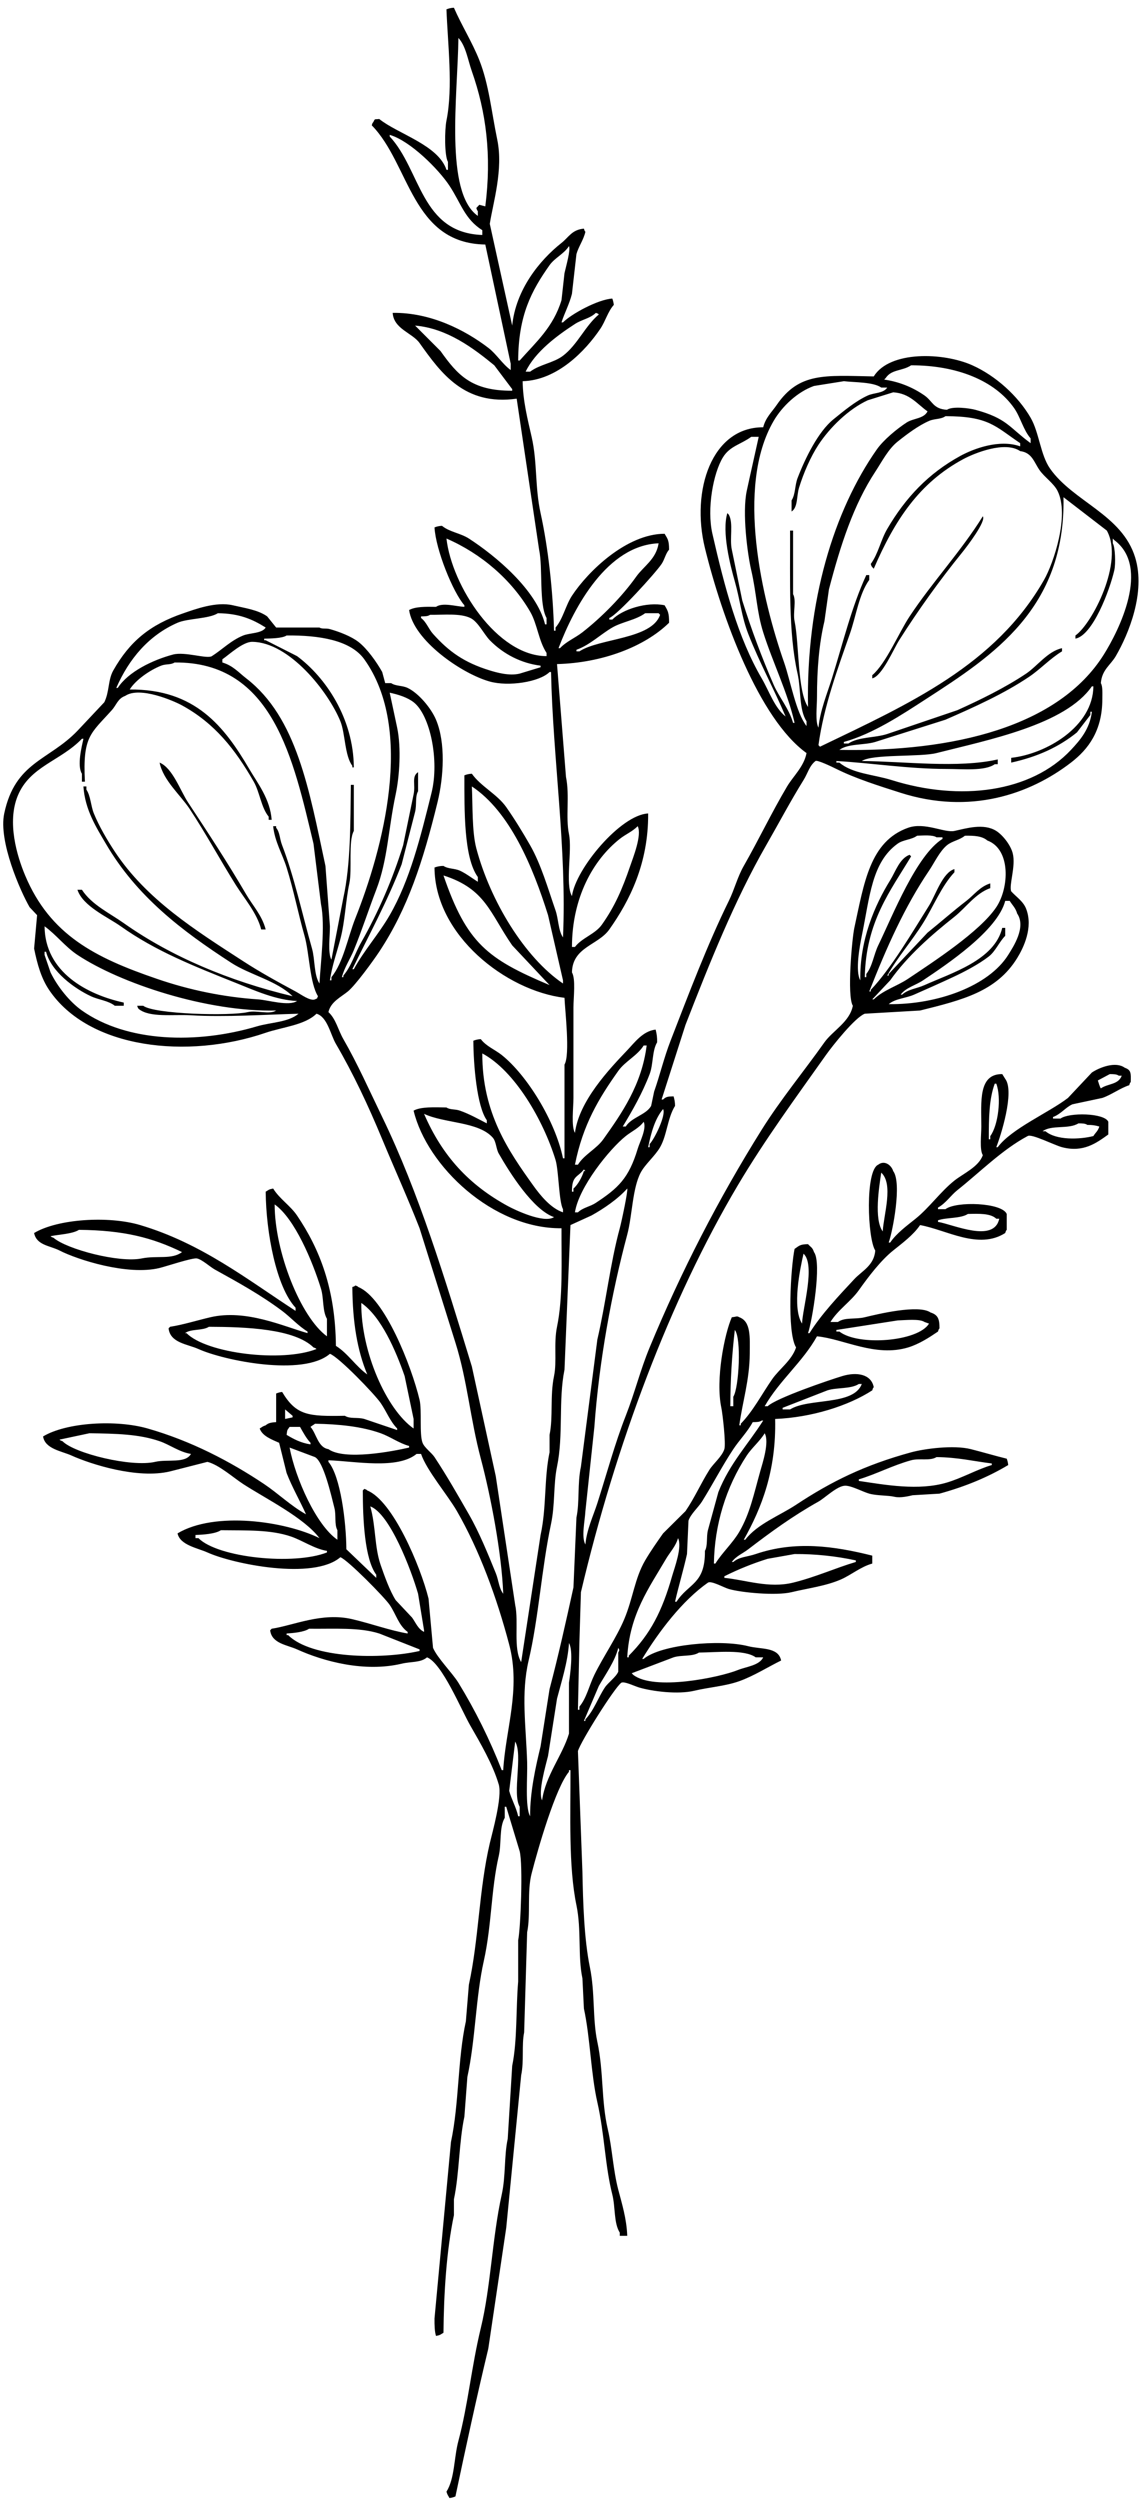 <svg width="137" height="299" viewBox="0 0 137 299" fill="none" xmlns="http://www.w3.org/2000/svg">
<path fill-rule="evenodd" clip-rule="evenodd" d="M62.536 45.589C62.558 47.921 63.149 50.212 63.609 52.242C64.314 55.351 63.987 58.197 64.681 61.364C65.611 65.607 66.167 70.768 66.29 75.429H66.469V75.049C67.363 74.028 67.675 72.405 68.435 71.248C70.361 68.319 74.979 63.846 79.519 63.835C79.884 64.451 80.053 64.602 80.055 65.736C79.633 66.218 79.532 66.892 79.161 67.447C78.446 68.513 73.899 73.533 72.904 73.909V74.099H73.262C74.47 72.868 77.385 71.944 79.519 72.388C79.901 73.033 80.064 73.279 80.055 74.479C77.119 77.355 72.04 79.282 66.648 79.421C67.005 83.919 67.363 88.417 67.72 92.915C68.186 95.2 67.655 97.681 68.078 99.757C68.484 101.752 67.595 105.757 68.435 107.17C68.871 103.896 74.278 97.434 77.552 97.287C77.594 103.266 75.345 107.708 72.904 111.161C71.564 113.057 68.497 113.246 68.435 116.293C68.901 117.103 68.614 119.296 68.614 120.474V131.308C68.614 132.483 68.326 134.683 68.793 135.489C69.276 131.68 72.896 127.865 75.05 125.606C75.919 124.694 76.93 123.296 78.446 123.135C78.582 123.628 78.643 124.142 78.625 124.656C78.013 125.685 78.178 127.283 77.731 128.457C76.867 130.728 75.681 132.801 74.513 134.729H74.871C75.554 133.621 77.31 133.338 77.91 132.258C78.029 131.688 78.148 131.118 78.267 130.548C78.954 128.595 79.444 126.504 80.234 124.466C82.432 118.795 84.632 112.979 87.205 107.74C87.89 106.346 88.226 104.9 88.993 103.559C90.768 100.453 92.337 97.156 94.177 94.055C94.9 92.838 96.204 91.673 96.501 90.064C90.801 85.963 86.382 73.86 84.345 65.546C82.653 58.638 85.169 51.076 91.317 51.101C91.61 49.941 92.356 49.271 92.926 48.44C95.619 44.514 98.682 44.906 104.545 45.019C106.461 41.921 112.895 42.14 116.343 43.689C119.13 44.94 121.796 47.338 123.315 49.961C124.34 51.73 124.488 54.401 125.639 56.043C128.425 60.014 134.255 61.532 135.828 66.686C137.099 70.849 135.039 75.833 133.504 78.47C132.881 79.542 131.846 80.086 131.717 81.701C131.954 82.098 131.896 82.925 131.896 83.602C131.893 87.396 130.22 89.606 128.142 91.204C123.175 95.025 116.034 97.452 107.763 94.816C105.127 93.976 102.402 93.119 100.076 91.965C99.535 91.696 97.752 90.843 97.573 91.014C96.829 91.608 96.666 92.456 96.143 93.295C94.583 95.804 93.21 98.413 91.674 101.088C87.918 107.628 84.917 115.127 82.021 122.565L79.161 131.498H79.34C79.683 131.161 79.9 131.137 80.591 131.118C80.71 131.485 80.77 131.87 80.77 132.258C79.861 133.712 79.812 135.755 78.982 137.2C78.374 138.257 77.189 139.231 76.658 140.241C75.661 142.136 75.656 145.379 75.05 147.653C73.188 154.633 71.692 162.692 71.117 170.651C70.759 174.009 70.402 177.367 70.044 180.724C69.978 181.941 69.537 183.826 70.044 184.716C70.196 182.927 70.998 181.266 71.474 179.774C72.647 176.095 73.567 172.647 74.871 169.321C75.971 166.512 76.599 163.882 77.731 161.148C81.487 152.074 85.973 143.362 91.138 135.109C93.421 131.465 96.177 128.142 98.646 124.656C99.622 123.278 101.678 122.218 102.042 120.284C101.318 119.094 101.956 112.188 102.221 110.971C103.396 105.583 104.077 100.622 108.657 98.997C110.651 98.29 113.001 99.634 114.198 99.377C115.601 99.076 117.694 98.421 119.204 99.377C119.969 99.862 120.912 101.042 121.17 102.038C121.572 103.588 120.7 105.834 120.991 106.6C121.585 107.262 122.427 107.781 122.779 108.69C123.651 110.943 122.443 113.388 121.706 114.582C119.236 118.585 115.166 119.592 110.087 120.854L103.473 121.235C102.306 121.675 99.606 125.074 98.825 126.176C95.232 131.249 91.51 136.311 88.278 141.761C80.171 155.432 73.662 172.801 69.508 190.418C69.448 192.381 69.389 194.345 69.329 196.31C69.27 199.033 69.21 201.758 69.15 204.482H69.329V204.102C70.183 203.091 70.5 201.561 71.117 200.301C72.186 198.117 73.764 195.861 74.692 193.649C75.743 191.142 75.94 188.77 77.195 186.616C77.81 185.562 78.615 184.41 79.34 183.385C80.234 182.498 81.127 181.611 82.021 180.724C83.112 179.134 83.85 177.421 84.881 175.783C85.355 175.031 86.389 174.199 86.669 173.312C86.874 172.664 86.453 169.036 86.311 168.37C85.589 164.989 86.692 159.491 87.563 157.537C88.135 157.488 88.133 157.348 88.457 157.537C89.86 158.05 89.722 159.907 89.708 161.908C89.685 165.054 88.839 167.657 88.457 170.461H88.635V170.271C90.106 168.767 91.165 166.709 92.389 164.949C93.247 163.715 94.735 162.705 95.25 161.148C94.127 159.313 94.626 151.508 95.071 149.364C95.623 148.994 95.684 148.815 96.68 148.794C97.019 149.18 97.193 149.149 97.395 149.744C98.36 151.034 97.162 158.066 96.68 159.437H96.858C98.278 157.16 100.416 154.912 102.221 152.975C103.133 151.997 104.599 151.34 104.724 149.554C103.796 148.116 103.505 139.969 105.081 139.291C105.842 138.707 106.661 139.363 106.869 140.051C107.94 141.478 106.802 147.328 106.333 148.604H106.512C107.261 147.497 108.519 146.581 109.55 145.753C111.186 144.439 112.544 142.506 114.198 141.191C115.255 140.351 117.115 139.548 117.595 138.15C117.19 137.516 117.416 135.712 117.416 134.729C117.416 131.785 117.027 128.426 119.919 128.457L120.276 129.027C121.436 130.555 119.717 135.929 119.204 137.2H119.382C121.017 134.977 125.484 133.076 127.784 131.308L130.644 128.267C131.553 127.665 133.485 126.897 134.577 127.697C135.334 127.964 135.329 128.327 135.292 129.407C135.149 129.601 135.229 129.459 135.113 129.787C134.055 130.122 132.997 130.926 131.896 131.308L128.32 132.068C127.518 132.412 126.93 133.253 125.996 133.589V133.779H126.89C127.892 133.027 132.146 133.093 132.611 134.159V135.679C131.198 136.688 129.639 137.872 127.069 137.2C126.166 136.964 123.401 135.55 122.958 135.869C119.926 137.479 117.239 140.202 114.556 142.332C113.742 142.978 113.196 143.881 112.232 144.422V144.612H113.126C114.418 143.633 119.883 143.821 120.455 145.183V147.083C120.312 147.277 120.391 147.135 120.276 147.463C117.078 149.504 113.254 147.086 110.087 146.513C109.309 147.682 107.951 148.684 106.869 149.554C105.367 150.76 103.902 152.697 102.758 154.306C101.781 155.68 100.283 156.62 99.361 158.107H100.255C101.083 157.511 102.313 157.818 103.473 157.537C105.046 157.155 109.924 155.982 111.338 156.966C112.174 157.236 112.422 157.668 112.411 158.867C112.268 159.061 112.347 158.919 112.232 159.247C111.207 159.945 109.962 160.754 108.657 161.148C104.721 162.336 100.943 160.125 97.752 159.817C96.062 162.871 93.24 165.118 91.496 168.18H91.853C92.852 167.213 99.147 165.065 100.791 164.569C102.492 164.056 104.235 164.322 104.545 165.899C104.402 166.094 104.482 165.952 104.366 166.28C101.499 168.14 97.085 169.528 92.747 169.701C92.888 175.884 91.127 180.356 88.993 184.146H89.172C90.602 182.262 93.27 181.272 95.25 179.964C99.454 177.186 103.443 175.216 109.014 173.692C110.58 173.264 114.093 172.787 116.165 173.312C117.564 173.666 119.103 174.123 120.455 174.452C120.549 174.695 120.609 174.951 120.634 175.213C118.2 176.666 115.519 177.78 112.411 178.634C111.338 178.697 110.265 178.76 109.193 178.824C108.777 178.923 107.741 179.174 107.048 179.014C106.202 178.818 104.962 178.896 104.009 178.634C103.249 178.425 101.928 177.694 101.149 177.683C100.193 177.671 98.713 179.145 97.931 179.584C94.849 181.31 92.211 183.235 89.529 185.286C88.84 185.812 88.072 186.099 87.563 186.806H87.742C88.481 186.174 89.374 186.213 90.423 185.856C95.162 184.241 99.802 184.904 104.366 186.046V186.997C102.992 187.373 101.859 188.352 100.612 188.897C98.817 189.682 96.702 189.939 94.713 190.418C92.852 190.866 88.658 190.465 87.205 190.038C86.566 189.849 85.11 189.015 84.703 189.277C81.625 191.44 78.857 195.099 76.837 198.4H77.016C79.035 196.675 86.166 196.015 89.529 196.88C91.061 197.273 93.126 196.944 93.462 198.59C91.855 199.379 90.184 200.444 88.457 201.061C86.776 201.662 84.87 201.778 83.094 202.202C81.117 202.673 78.074 202.285 76.48 201.821C75.921 201.658 74.671 201.035 74.335 201.251C73.499 201.875 69.479 208.272 69.15 209.424C69.329 214.238 69.508 219.053 69.687 223.869C69.758 227.486 69.887 231.901 70.581 235.273C71.21 238.335 70.884 241.44 71.474 244.206C72.246 247.817 71.919 251.187 72.726 254.659C73.258 256.949 73.351 259.483 73.977 261.882C74.418 263.567 74.975 265.348 75.05 267.393H74.156V267.013C73.425 265.854 73.645 263.967 73.262 262.452C72.387 258.995 72.332 255.207 71.474 251.428C70.69 247.977 70.632 243.77 69.865 240.214C69.806 239.011 69.746 237.807 69.687 236.603C69.122 233.914 69.586 230.829 68.972 227.86C68.008 223.204 68.277 217.009 68.257 211.705H68.078V211.895C66.475 213.788 64.369 221.1 63.609 224.059C63.041 226.267 63.511 228.947 63.073 231.091C62.953 235.083 62.834 239.074 62.715 243.065C62.398 244.595 62.719 246.456 62.358 248.197C61.762 254.279 61.166 260.361 60.57 266.443C59.855 271.257 59.14 276.072 58.425 280.888C57.011 286.77 55.705 292.835 54.492 298.564C54.264 298.664 54.023 298.728 53.777 298.754C53.605 298.417 53.552 298.435 53.419 297.994C54.422 296.405 54.304 293.945 54.85 291.912C55.996 287.635 56.411 283.039 57.531 278.417C58.733 273.453 58.884 267.652 60.034 262.452C60.527 260.219 60.306 257.848 60.749 255.8C60.927 252.886 61.106 249.972 61.285 247.057C61.908 244.054 61.723 240.161 62 236.983V232.042C62.294 230.609 62.591 223.01 62.179 221.398C61.642 219.625 61.106 217.851 60.57 216.076H60.391V217.407C59.709 218.583 60.023 220.467 59.676 221.968C58.754 225.96 58.834 230.285 57.889 234.512C56.913 238.872 56.889 243.974 55.922 248.387C55.803 249.97 55.684 251.554 55.565 253.139C54.913 256.183 54.967 259.935 54.313 263.022V264.923C53.419 269.167 53.101 274.297 53.062 278.987C52.688 279.2 52.734 279.259 52.168 279.367C52.003 278.86 51.98 278.05 51.989 277.277C52.645 270.244 53.3 263.212 53.956 256.18C54.942 251.58 54.747 246.27 55.743 241.735L56.101 237.363C57.297 231.876 57.302 226.017 58.603 220.448C58.902 219.172 60.115 214.911 59.676 213.415C58.971 211.013 57.454 208.426 56.28 206.383C55.177 204.467 52.901 198.923 51.096 198.21C50.327 198.866 49.223 198.695 48.057 198.971C43.62 200.02 38.728 198.704 35.543 197.26C34.364 196.726 32.508 196.564 32.326 194.979C32.385 194.916 32.445 194.852 32.504 194.789C35.135 194.392 38.516 192.795 42.157 193.649C44.429 194.181 46.696 195.012 48.772 195.359V195.169C47.688 194.373 47.4 193.075 46.627 191.938C46.004 191.022 41.629 186.58 40.727 186.236C37.497 189.013 27.871 187.048 24.818 185.666C23.649 185.138 21.542 184.798 21.242 183.385C25.715 180.717 34.095 181.922 38.225 183.956C36.376 181.498 31.806 179.242 29.108 177.493C27.926 176.727 26.202 175.177 24.818 174.832L20.349 175.973C16.438 176.912 10.835 175.104 8.55 174.072C7.383 173.545 5.383 173.29 5.154 171.791C7.97 170.103 13.896 169.763 17.667 170.841C22.825 172.316 27.497 174.742 31.611 177.493C33.283 178.613 34.833 180.122 36.616 181.105C35.906 179.516 34.943 177.854 34.292 176.163C33.994 174.959 33.696 173.755 33.398 172.552C32.584 172.184 31.387 171.772 31.074 170.841C31.39 170.658 31.375 170.602 31.789 170.461C32.128 170.172 32.431 170.121 33.041 170.081V166.66C33.269 166.56 33.51 166.495 33.756 166.47C35.448 169.29 36.875 169.404 41.264 169.321C41.882 169.724 42.759 169.466 43.588 169.701L47.52 171.031V170.841C46.66 169.963 46.273 168.852 45.554 167.8C44.839 166.755 40.547 162.299 39.476 161.908C36.277 164.664 26.782 162.711 23.745 161.338C22.439 160.748 20.369 160.619 20.17 158.867L20.349 158.677C21.89 158.442 23.589 157.906 25.175 157.537C29.439 156.543 33.959 158.642 36.795 159.437V159.247C35.682 158.567 34.772 157.537 33.756 156.776C31.21 154.873 28.564 153.411 25.712 151.835C25.14 151.519 24.185 150.633 23.566 150.504C23.045 150.396 19.902 151.448 19.097 151.645C15.272 152.579 9.27 150.659 7.12 149.554C5.984 148.97 4.374 148.941 4.081 147.463C6.904 145.77 12.98 145.384 16.773 146.513C24.127 148.702 29.57 153.011 35.365 156.776V156.396C33.059 153.929 31.835 147.447 31.789 142.522C32.163 142.309 32.117 142.249 32.683 142.142C33.434 143.371 34.745 144.19 35.543 145.373C38.259 149.39 40.128 154.148 40.191 160.958C41.636 161.866 42.566 163.4 43.945 164.379C42.74 161.488 42.188 158.105 42.157 153.925C42.471 153.806 42.331 153.889 42.515 153.735C42.829 153.855 42.689 153.772 42.873 153.925C46.002 155.188 49.232 163.34 50.202 167.42C50.497 168.663 50.159 171.519 50.559 172.552C50.792 173.152 51.641 173.736 51.989 174.262C53.446 176.461 54.799 178.839 56.101 181.105C57.339 183.26 58.396 185.864 59.319 188.137C59.678 189.023 59.691 189.927 60.212 190.608C60.023 185.668 58.693 178.828 57.531 174.452C56.256 169.651 55.922 165.13 54.492 160.578L50.202 146.893C48.822 143.358 47.144 139.652 45.733 136.25C44.045 132.18 42.28 128.427 40.191 124.846C39.541 123.732 39.172 121.605 37.867 121.235C36.487 122.603 33.774 122.835 31.789 123.515C22.48 126.705 10.634 125.462 5.869 118.384C4.952 117.022 4.47 115.372 4.081 113.442C4.201 112.111 4.32 110.781 4.439 109.451L3.545 108.5C2.446 106.605 -0.201 100.623 0.506 97.287C1.817 91.104 5.835 90.971 9.265 87.403L12.483 83.982C13.109 82.688 12.908 81.325 13.556 80.181C15.519 76.715 17.941 74.707 21.957 73.338C23.338 72.868 25.842 71.92 27.857 72.388C29.324 72.73 30.884 72.941 31.968 73.719L33.041 75.049H38.225C38.541 75.263 38.973 75.097 39.476 75.239C40.593 75.554 42 76.091 42.873 76.76C43.924 77.565 45.059 79.171 45.733 80.371C45.852 80.814 45.971 81.258 46.09 81.701H46.805C47.352 82.075 48.131 81.967 48.772 82.272C50.08 82.894 51.582 84.685 52.168 86.073C53.334 88.833 53.091 92.91 52.347 95.956C50.618 103.033 48.786 108.661 45.375 113.822C44.659 114.905 42.538 117.824 41.621 118.574C40.797 119.248 39.57 119.811 39.297 121.044C40.191 121.856 40.449 123.169 41.085 124.276C42.783 127.229 44.166 130.352 45.733 133.589C50.139 142.691 53.236 152.88 56.458 163.429L59.319 176.543C60.093 181.675 60.868 186.806 61.642 191.938C62.087 193.995 61.381 197.148 62.358 198.78C63.132 193.713 63.907 188.645 64.681 183.575C65.405 180.295 65.088 176.841 65.754 173.692V171.601C66.201 169.461 65.791 166.978 66.29 164.569C66.653 162.819 66.233 160.684 66.648 158.677C67.376 155.152 67.165 150.823 67.184 146.893C59.013 146.986 51.089 139.492 49.487 132.828C50.358 132.339 52.027 132.425 53.419 132.448C53.866 132.752 54.425 132.618 55.028 132.828C56.123 133.209 57.253 133.838 58.246 134.349V133.969C57.062 132.33 56.649 127.352 56.637 124.466C56.923 124.351 57.225 124.287 57.531 124.276C58.141 125.11 59.232 125.537 60.034 126.176C63.024 128.561 66.425 134.006 67.363 138.53H67.542V127.317C68.235 126.163 67.599 120.804 67.542 119.334C60.548 118.492 52.023 111.849 51.989 103.749C52.334 103.622 52.697 103.558 53.062 103.559C53.607 103.932 54.381 103.838 55.028 104.129C55.716 104.438 56.524 105.051 57.173 105.459V104.889C55.477 102.547 55.57 96.921 55.565 92.725C55.851 92.61 56.153 92.546 56.458 92.535C57.541 94.063 59.482 94.978 60.57 96.526C61.583 97.969 62.556 99.562 63.43 101.088C64.735 103.369 65.579 106.308 66.469 108.88C66.832 109.929 66.791 111.274 67.363 112.111C67.838 101.557 66.143 90.601 65.933 80.371H65.754C64.543 81.573 60.844 82.134 58.603 81.511C55.239 80.576 49.469 76.582 48.95 72.958C49.688 72.542 50.939 72.555 52.168 72.578C52.96 72.023 54.563 72.531 55.565 72.578V72.388C54.21 70.859 52.136 65.753 51.989 63.075C52.276 62.96 52.578 62.896 52.883 62.885C53.783 63.629 55.11 63.764 56.101 64.406C59.271 66.458 64.19 70.533 65.218 74.669H65.397V73.909C64.471 72.264 64.972 67.917 64.503 65.736C63.609 59.718 62.715 53.699 61.821 47.68C55.583 48.55 52.772 44.635 50.202 41.028C49.326 39.799 47.112 39.356 46.984 37.416C51.555 37.357 55.664 39.491 58.425 41.598C59.401 42.343 60.104 43.531 61.106 44.259V43.499L58.067 29.244C49.241 29.107 49.056 19.65 44.481 14.989C44.594 14.656 44.516 14.805 44.66 14.609C44.922 14.129 44.739 14.315 45.375 14.229C47.58 16.011 52.447 17.336 53.419 20.311H53.598V19.36C53.172 18.633 53.196 15.518 53.419 14.419C54.23 10.439 53.558 5.068 53.419 1.114C53.706 1 54.008 0.935 54.313 0.924C55.213 3.008 56.504 5.049 57.352 7.196C58.503 10.111 58.794 13.305 59.497 16.7C60.24 20.286 58.995 24.244 58.603 26.773C59.497 30.828 60.391 34.882 61.285 38.937C61.715 34.646 64.55 31.133 67.184 29.054C68.042 28.376 68.429 27.469 69.865 27.343C69.978 27.677 69.9 27.528 70.044 27.723C69.823 28.685 69.23 29.478 68.972 30.384L68.435 35.136C68.137 36.346 67.521 37.488 67.184 38.557H67.363C68.349 37.556 71.535 35.813 73.262 35.706C73.356 35.949 73.416 36.205 73.441 36.466C72.729 37.263 72.446 38.406 71.832 39.317C70.022 42.002 66.644 45.484 62.536 45.589ZM54.85 4.536C54.766 11.362 53.164 23.005 57.173 25.823V25.253C57.03 25.058 57.11 25.2 56.995 24.872L57.352 24.492L58.067 24.682C58.849 18.548 58.159 13.373 56.458 8.527C55.962 7.112 55.745 5.518 54.85 4.536ZM57.71 28.103V27.533C55.59 26.192 55.164 24.311 53.777 22.211C52.457 20.214 49.062 16.828 46.627 16.129V16.32C50.387 20.366 50.336 27.84 57.71 28.103ZM68.078 29.434C67.488 30.363 66.378 30.832 65.754 31.715C63.591 34.775 62.025 37.702 62 43.118H62.179C64.117 40.929 66.2 39.134 67.184 35.896C67.303 34.819 67.422 33.742 67.542 32.665C67.705 31.931 68.306 29.841 68.078 29.434ZM71.296 37.416C70.609 38.086 69.626 38.206 68.793 38.747C66.676 40.12 64.041 42.055 62.894 44.449H63.43C64.624 43.563 66.219 43.415 67.363 42.548C69.097 41.234 70.02 38.968 71.653 37.607C71.471 37.455 71.604 37.539 71.296 37.416ZM49.666 38.937L52.704 41.978C54.752 44.858 56.423 46.751 61.285 46.73V46.54L59.14 43.689C56.699 41.688 53.527 39.269 49.666 38.937ZM109.014 43.689C107.961 44.392 106.679 44.145 105.975 45.209L105.796 45.399C107.519 45.639 109.169 46.289 110.623 47.3C111.608 47.998 111.647 48.905 113.304 49.01C113.966 48.548 116.02 48.826 116.701 49.01C120.507 50.041 120.741 51.118 123.315 53.002V52.431C122.458 51.46 122.096 49.89 121.349 48.82C119.024 45.494 114.455 43.682 109.014 43.689ZM100.97 45.589L97.395 46.159C95.41 46.863 93.587 48.592 92.568 50.341C87.961 58.248 91.221 71.774 93.82 79.231C94.6 81.471 95.215 85.16 96.501 86.833V86.263C95.587 84.854 95.854 82.443 95.428 80.561C94.32 75.663 94.557 69.479 94.534 63.455H94.892V71.058C95.314 71.816 94.856 73.251 95.071 74.289C95.635 77.009 95.401 82.654 96.68 84.552C96.437 71.86 99.8 61.041 104.903 53.762C105.712 52.608 107.314 51.289 108.478 50.531C109.293 50 110.517 50.103 110.981 49.2C109.732 48.321 108.856 47.037 106.869 46.92L103.83 47.87C101.54 48.922 99.296 51.115 97.931 53.192C96.99 54.624 96.146 56.576 95.607 58.324C95.299 59.325 95.484 60.675 94.713 61.175V59.844C95.179 59.133 95.097 58.05 95.428 57.183C96.34 54.803 97.903 51.618 99.719 50.151C100.956 49.151 102.356 47.974 103.83 47.3C104.595 46.95 105.726 47.055 106.154 46.349H105.439C104.493 45.677 102.29 45.743 100.97 45.589ZM113.126 49.771C112.596 50.168 111.83 50.047 111.159 50.341C109.863 50.91 108.501 51.937 107.405 52.812C106.278 53.711 105.545 55.174 104.724 56.423C102.134 60.363 100.571 65.161 99.182 70.488L98.646 74.289C98 76.975 97.752 80.07 97.752 83.412C97.752 84.466 97.525 86.315 97.931 87.023C98.126 84.962 98.991 82.894 99.54 81.131C100.898 76.769 101.887 72.613 103.651 68.777H104.009V69.347C102.778 71.061 102.442 73.638 101.685 75.809C100.274 79.856 98.555 84.485 97.931 89.114L98.11 89.304C108.782 84.172 119.099 79.565 124.924 69.347C126.065 67.346 127.996 61.595 126.533 58.704C126.074 57.797 124.965 57.059 124.388 56.233C123.719 55.276 123.487 54.126 122.064 53.952C120.249 52.703 116.574 54.203 115.271 54.902C109.976 57.743 107.048 62.222 104.545 68.017L104.366 67.827C104.223 67.633 104.303 67.775 104.188 67.447C105.078 66.236 105.383 64.585 106.154 63.265C108.351 59.505 111.095 56.61 114.913 54.522C116.453 53.68 119.552 52.489 122.064 53.382V53.002C119.068 50.987 118.332 49.784 113.126 49.771ZM89.887 52.242C88.609 53.174 87.33 53.335 86.49 54.712C85.348 56.584 84.554 60.836 85.239 63.835C86.699 70.231 88.299 76.266 91.138 81.131C92.047 82.689 92.657 84.617 93.998 85.693C92.625 82.437 90.855 79.215 89.529 75.809C88.722 73.736 88.564 71.805 87.92 69.537C87.378 67.625 86.347 63.626 87.027 61.364L87.205 61.555C87.777 62.593 87.275 64.431 87.563 65.736L88.814 71.818C89.888 75.248 91.141 78.611 92.568 81.891C93.207 83.365 94.425 84.78 94.892 86.453H95.071C94.261 82.846 92.44 79.189 91.317 75.619C90.543 73.162 90.514 70.901 89.887 68.207C89.436 66.271 88.787 61.325 89.35 58.704C89.828 56.483 90.349 54.237 90.781 52.242H89.887ZM127.248 59.464C127.498 72.792 118.813 78.417 110.802 83.602C107.946 85.45 104.463 87.767 100.97 88.734V88.924H101.506C102.728 88.106 104.68 88.264 106.154 87.783L114.556 84.932C117.32 83.686 120.282 82.234 122.779 80.561C124.105 79.672 125.373 77.881 127.069 77.52V77.9C125.672 78.74 124.477 80.039 123.136 80.941C120.108 82.98 116.564 84.571 113.126 86.073L104.724 88.734C103.361 89.142 101.5 88.905 100.434 89.684C114.069 89.943 126.658 86.921 132.074 78.28C133.878 75.403 137.681 67.837 133.326 64.596L133.147 64.406V64.976C133.434 65.43 133.504 67.428 133.326 68.207C132.777 70.591 130.757 75.978 128.678 76.379V75.999C130.666 74.61 134.518 67.21 132.432 63.455L127.248 59.464ZM117.595 61.745C118.015 62.319 115.779 65.265 115.092 66.116C112.399 69.441 109.892 72.932 107.584 76.57C106.902 77.653 105.55 80.853 104.366 81.131V80.751C106.027 79.334 107.539 75.676 108.835 73.719C111.554 69.613 114.999 65.926 117.595 61.745ZM53.419 64.406C54.053 70.043 59.474 78.468 65.397 78.47V78.09C64.441 76.636 64.294 74.634 63.43 73.148C61.202 69.318 57.56 66.202 53.419 64.406ZM78.803 64.976C72.69 65.229 68.732 72.502 66.827 77.52H67.005C67.758 76.714 68.811 76.302 69.687 75.619C71.954 73.852 74.424 71.36 76.122 68.967C77.016 67.707 78.511 66.889 78.803 64.976ZM26.069 73.338C25.008 74.019 22.462 73.947 21.242 74.479C17.833 75.966 15.443 78.764 13.913 82.272H14.092C15.338 80.339 18.286 78.922 20.706 78.28C22.124 77.904 24.778 78.843 25.354 78.47C26.591 77.683 27.634 76.593 29.108 75.999C29.912 75.676 31.359 75.771 31.789 75.049C30.219 74.067 28.647 73.367 26.069 73.338ZM77.195 73.338C76.051 74.17 74.455 74.36 73.262 75.049C71.871 75.852 70.572 77.145 68.972 77.71V77.9H69.329C71.711 76.324 77.978 76.471 78.982 73.529L78.803 73.338H77.195ZM51.453 73.529C51.2 73.711 50.868 73.714 50.38 73.719V73.909C51.03 74.405 51.27 75.205 51.811 75.809C53.696 77.919 55.541 79.241 58.603 80.181C59.392 80.423 60.941 80.869 62.179 80.561L64.681 79.801V79.611C62.398 79.329 60.263 78.261 58.603 76.57C57.896 75.833 57.196 74.346 56.28 73.909C55.056 73.324 53.132 73.545 51.453 73.529ZM34.292 75.999C33.779 76.353 32.322 76.363 31.611 76.379V76.57H31.789L35.543 78.47C38.918 80.971 42.297 85.873 42.336 91.775H42.157V91.585C41.238 90.39 41.312 87.698 40.727 86.263C39.288 82.731 34.62 76.8 30.18 76.76C29.054 76.749 27.411 78.293 26.605 78.85V79.231C27.876 79.605 28.557 80.43 29.465 81.131C35.526 85.812 36.979 94.441 38.94 103.559C39.119 105.966 39.297 108.374 39.476 110.781C39.484 111.914 39.201 114.002 39.655 114.772C40.132 112.302 40.608 109.831 41.085 107.36C41.959 103.447 41.926 98.271 41.979 93.865H42.336V99.377C41.648 100.606 42.154 104.002 41.8 105.649C41.348 107.751 41.3 110.121 40.727 112.302C40.324 113.839 39.707 115.562 39.476 117.243H39.655V116.863C41.093 115.108 41.618 112.085 42.515 109.831C45.79 101.603 49.64 87.301 43.588 78.85C41.933 76.54 38.14 75.963 34.292 75.999ZM20.885 79.231C20.438 79.532 19.866 79.379 19.276 79.611C17.979 80.12 16.241 81.293 15.522 82.462C23.346 82.389 26.846 86.89 29.823 91.965C30.82 93.664 32.326 95.563 32.504 98.047H32.147V97.667C31.245 96.575 31.086 94.753 30.359 93.485C28.137 89.608 25.682 86.496 21.779 84.362C20.831 83.844 16.746 82.041 14.986 83.222C14.079 83.557 13.957 84.285 13.377 84.932C10.85 87.756 9.879 88.027 10.159 93.485H9.802V92.535C9.192 91.573 9.786 89.259 9.981 88.353H9.802C7.225 91.033 3.565 91.635 2.115 95.196C0.83 98.351 2.027 102.361 3.009 104.699C5.999 111.822 11.383 114.533 18.74 117.053C22.679 118.413 26.762 119.243 30.896 119.524C32.05 119.597 34.577 120.376 35.543 119.714C33.008 119.606 30.447 118.445 28.393 117.623C23.134 115.519 18.657 113.767 14.45 110.781C12.886 109.672 9.909 108.389 9.265 106.41H9.802C10.965 108.199 13.086 109.186 14.807 110.401C20.433 114.375 27.38 117.321 35.007 119.144C33.114 117.28 29.914 116.602 27.678 115.153C21.725 111.296 16.34 107.199 12.662 100.898C11.56 99.01 10.169 96.881 9.981 94.055H10.338V94.436C10.858 95.218 10.855 96.36 11.232 97.287C11.85 98.807 12.838 100.491 13.735 101.848C17.526 107.586 23.372 111.246 29.108 114.962C31.105 116.256 33.16 117.39 35.365 118.574C36.001 118.916 37.114 119.755 37.688 119.524C38.13 119.278 37.81 119.606 38.046 119.144C37.059 117.569 37.015 113.948 36.437 111.921C35.672 109.238 35.143 106.475 34.292 103.749C33.795 102.156 32.873 100.659 32.683 98.807H33.041V98.997C33.508 99.581 33.442 100.277 33.756 101.088C35.208 104.846 36.159 109.313 37.331 113.442C37.706 114.762 37.543 116.582 38.225 117.623C38.352 115.2 38.943 110.723 38.404 108.12C38.106 105.713 37.808 103.305 37.51 100.898C35.11 90.9 32.704 79.095 20.885 79.231ZM120.991 90.634C125.187 90.173 130.785 86.896 130.823 82.082H130.644C127.476 86.669 118.326 88.472 112.053 90.064C110.124 90.554 104.354 90.164 103.115 91.014C108.209 91.055 114.633 91.902 119.382 90.824V91.395H119.025C117.842 92.245 115.162 91.965 113.304 91.965C108.706 91.964 104.183 91.243 100.076 91.014V91.204H100.434C101.995 92.535 104.53 92.617 106.69 93.295C114.898 95.873 123.379 94.766 128.142 89.684C129.25 88.501 130.385 87.194 130.644 85.123H130.465V85.503L128.857 87.593C126.685 89.344 124.166 90.502 120.991 91.204V90.634ZM46.627 82.842C46.908 84.165 47.236 85.662 47.52 87.023C48.029 89.46 47.8 92.851 47.342 95.006C46.438 99.26 46.4 102.811 45.018 106.41C44.116 108.758 43.319 111.23 42.336 113.632C41.913 114.666 41.216 115.685 40.906 116.863H41.085V116.673C42.054 115.547 42.455 114.031 43.23 112.682C45.303 109.03 46.983 105.14 48.235 101.088L49.487 95.006C49.74 93.841 49.212 92.881 50.023 92.345V94.626C49.651 95.288 49.88 96.211 49.666 97.097L48.057 103.369C46.332 107.839 44.134 111.848 42.157 115.913H42.336C43.55 113.681 45.335 111.691 46.627 109.451C49.051 105.246 50.31 100.147 51.632 94.816C52.593 90.937 51.464 85.509 49.487 83.982C48.732 83.399 47.678 83.07 46.627 82.842ZM19.097 91.204C20.658 91.856 21.566 94.548 22.494 95.956C24.871 99.562 27.209 103.121 29.465 106.98C30.239 108.303 31.355 109.48 31.789 111.161H31.253C30.763 109.206 29.192 107.402 28.214 105.839C26.29 102.764 24.65 99.71 22.673 96.716C21.616 95.117 19.504 93.302 19.097 91.204ZM56.458 94.055C56.567 96.298 56.46 99.457 56.995 101.468C58.664 107.744 62.761 114.502 67.363 117.623V117.243L65.575 109.451C63.746 103.617 60.992 97.052 56.458 94.055ZM76.301 98.807C75.68 99.446 74.862 99.769 74.156 100.328C70.956 102.859 68.445 107.364 68.435 113.252H68.793C69.624 112.157 71.206 111.726 72.011 110.591C73.533 108.443 74.437 106.4 75.407 103.559C75.742 102.578 76.834 99.852 76.301 98.807ZM109.729 99.947C109.068 100.439 108.075 100.416 107.405 100.898C104.292 103.134 104.077 107.262 103.115 111.921C102.883 113.051 102.295 116.148 102.936 117.243C102.847 112.4 104.679 108.236 106.512 105.269C107.164 104.213 107.636 102.671 108.835 102.228L109.014 102.418C106.573 106.502 103.603 110.212 103.473 116.863H103.651V116.483C104.387 115.579 104.542 114.178 105.081 113.062C106.837 109.429 109.655 102.278 112.768 100.328V100.137H112.053C111.61 99.825 110.462 99.924 109.729 99.947ZM115.45 99.947C114.834 100.469 113.917 100.581 113.304 101.088C112.429 101.811 111.818 103.152 111.159 104.129C108.247 108.443 106.103 113.25 104.009 118.574H104.188V118.384C106.576 115.898 109.249 111.355 111.159 108.31C111.921 107.097 112.776 104.346 114.198 103.939V104.319C112.642 105.98 111.685 108.42 110.444 110.401C109.115 112.524 107.412 114.464 106.154 116.673H106.333V116.483L110.981 111.541C112.566 110.268 114.003 108.99 115.628 107.74C116.545 107.035 117.251 106.026 118.488 105.649V106.22C116.755 106.809 115.538 108.58 114.198 109.641C111.431 111.831 108.587 114.321 106.512 117.243L104.366 119.524H104.545C105.674 118.42 107.327 117.943 108.657 117.053C111.661 115.042 117.25 111.415 119.204 108.5C120.756 106.183 120.965 101.563 118.131 100.518C117.517 99.989 116.592 99.928 115.45 99.947ZM53.062 104.699C55.853 112.827 58.328 114.68 65.754 117.813L61.285 113.062C58.593 109.166 58.111 106.316 53.062 104.699ZM120.276 107.74C119.354 111.305 113.26 115.359 110.444 117.243C109.54 117.848 108.413 118.094 107.763 118.954H107.942C108.655 118.3 109.671 118.242 110.623 117.813C113.851 116.361 118.996 114.836 119.919 110.971H120.276V111.921C119.557 112.643 119.114 113.769 118.31 114.392C117.114 115.32 115.364 116.238 114.019 116.863C112.421 117.607 110.867 118.298 109.372 118.954C108.348 119.403 107.135 119.415 106.333 120.094C112.137 120.162 118.284 117.946 120.634 114.202C121.271 113.186 122.799 110.863 121.706 109.261C121.51 108.571 121.137 108.271 120.812 107.74H120.276ZM5.333 110.781C5.377 116.289 10.449 118.954 14.807 119.904V120.284H13.735C12.95 119.663 11.822 119.587 10.874 119.144C8.894 118.217 6.116 116.196 5.511 113.822H5.333V114.202L6.048 116.293C6.871 117.996 8.346 119.828 9.802 120.854C15.218 124.675 23.554 124.869 30.717 122.755C32.456 122.242 34.474 122.281 35.722 121.235C31.797 121.339 26.968 121.666 22.851 121.425C20.71 121.299 17.903 121.731 16.595 120.664C16.452 120.47 16.531 120.612 16.416 120.284H17.131C18.463 121.296 27.528 121.531 29.644 121.044C30.703 120.801 32.269 121.372 33.041 120.854C24.746 121.049 14.392 117.596 9.265 114.202C7.826 113.249 6.705 111.769 5.333 110.781ZM77.016 125.036C76.257 126.261 74.799 126.917 73.977 128.077C71.659 131.341 69.743 134.495 68.793 139.291H69.15C69.91 138.066 71.367 137.409 72.189 136.25C74.382 133.161 76.781 129.749 77.374 125.036H77.016ZM57.71 125.986C57.674 133.123 60.892 137.71 63.788 141.761C64.644 142.96 65.897 144.504 67.363 144.992V144.612C66.861 143.71 66.858 139.987 66.469 138.72C65.01 133.969 61.589 128.058 57.71 125.986ZM132.789 128.457L131.359 129.217C131.444 129.464 131.576 129.97 131.717 130.168C132.583 129.564 133.805 129.748 134.219 128.647H133.862C133.608 128.464 133.277 128.462 132.789 128.457ZM119.025 129.597C118.357 131.384 118.306 133.622 118.31 136.25H118.488V135.869C119.429 134.613 119.847 131.286 119.204 129.597H119.025ZM79.34 132.638C78.385 133.765 77.91 135.424 77.552 137.2H77.731V136.82C78.293 136.252 79.724 133.361 79.34 132.638ZM50.738 133.209C52.928 138.273 56.13 141.71 60.749 144.232C61.572 144.682 65.075 146.362 66.29 145.563C63.785 144.696 61.003 140.279 59.676 137.96C59.359 137.406 59.371 136.523 58.961 136.059C57.242 134.114 53.178 134.368 50.738 133.209ZM77.016 134.159C76.464 134.916 75.598 135.289 74.871 135.869C72.914 137.432 69.24 141.998 68.793 144.992H69.15C69.749 144.414 70.571 144.33 71.296 143.852C73.954 142.101 75.234 140.931 76.301 137.39C76.545 136.579 77.398 134.955 77.016 134.159ZM129.035 134.349C127.865 135.09 125.8 134.494 124.745 135.299H125.103C126.384 136.381 129.178 136.288 130.823 135.869C131.101 135.415 131.346 135.314 131.538 134.729C131.074 134.584 130.591 134.52 130.108 134.539C129.854 134.356 129.523 134.353 129.035 134.349ZM69.865 139.861C69.11 140.835 68.418 140.576 68.435 142.522H68.614V142.142C69.128 141.715 69.653 140.767 69.865 140.051H70.044L69.865 139.861ZM105.439 140.241C105.189 141.955 104.554 145.819 105.618 147.273C105.738 145.246 106.932 141.614 105.439 140.241ZM75.05 142.142C73.941 143.392 72.234 144.557 70.759 145.373L68.257 146.513C68.018 152.278 67.78 158.044 67.542 163.809C66.797 167.481 67.433 171.593 66.648 175.403C66.204 177.554 66.426 179.915 65.933 182.245C64.793 187.626 64.453 193.483 63.251 198.59C62.329 202.51 62.932 206.366 63.073 210.754C63.128 212.476 62.803 216.128 63.43 217.217C63.408 214.326 64.086 211.309 64.681 208.854L65.754 202.012C66.798 198.068 67.743 193.831 68.614 189.847C68.733 187.059 68.853 184.272 68.972 181.485C69.367 179.603 69.07 177.463 69.508 175.403C70.163 170.334 70.819 165.266 71.474 160.198C72.495 155.826 73.019 151.056 74.156 146.893C74.386 146.049 75.165 142.345 75.05 142.142ZM32.862 144.042C32.862 149.723 35.979 157.53 39.119 159.817V157.727C38.564 156.762 38.758 155.263 38.404 154.116C37.395 150.847 35.266 145.741 32.862 144.042ZM115.807 145.183C114.941 145.756 113.202 145.587 112.232 145.943V146.133C114.05 146.437 118.945 148.699 119.561 145.753H119.204C118.526 145.094 117.131 145.151 115.807 145.183ZM9.444 147.083C8.703 147.58 6.898 147.653 6.048 147.843C6.23 147.995 6.097 147.911 6.405 148.034C8.003 149.409 14.239 151.056 16.952 150.504C18.789 150.131 20.549 150.671 21.779 149.744C18.225 148.02 14.843 147.135 9.444 147.083ZM96.143 149.934C95.738 151.683 94.746 156.404 95.965 158.297C96.036 156.417 97.594 151.29 96.143 149.934ZM43.23 155.826C43.181 161.645 46.233 168.554 49.487 170.841V169.701L48.414 164.569C47.361 161.545 45.619 157.472 43.23 155.826ZM107.405 157.917L100.076 159.057V159.247H100.434C102.684 161.008 109.842 160.458 111.159 158.297L110.623 158.107C110.029 157.694 108.324 157.892 107.405 157.917ZM24.997 158.677C24.227 159.173 22.839 158.9 22.136 159.437H22.315C24.733 161.877 33.754 162.959 37.867 161.338C37.685 161.186 37.818 161.27 37.51 161.148C35.236 158.917 29.469 158.694 24.997 158.677ZM87.92 159.057C87.569 162.084 87.39 165.131 87.384 168.18H87.742V167.04C88.422 165.98 88.731 160.028 87.92 159.057ZM102.758 165.519C101.783 166.142 100.126 165.916 99.004 166.28L93.641 168.37V168.56H94.534C96.765 167.161 102.119 168.147 103.115 165.519H102.758ZM34.113 169.701L35.007 169.511V169.321L34.113 168.56V169.701ZM91.138 169.891C90.885 170.073 90.553 170.076 90.066 170.081C89.422 171.262 88.457 172.231 87.742 173.312C86.379 175.373 85.306 177.477 83.988 179.584C83.563 180.263 82.632 181.08 82.379 181.865C82.319 183.195 82.26 184.526 82.2 185.856C81.768 187.802 81.186 189.718 80.77 191.558H80.949C82.383 189.323 84.388 189.494 84.345 185.476C84.701 184.845 84.498 183.819 84.703 183.005C85.12 181.485 85.537 179.964 85.954 178.444C87.316 175.014 89.525 172.719 91.317 169.891H91.138ZM37.688 170.271C37.551 170.401 37.289 170.52 37.152 170.651C37.865 171.452 38.037 173.114 39.297 173.312C41.222 174.683 46.964 173.581 48.95 173.122V172.932C47.779 172.617 46.662 171.805 45.554 171.411C43.251 170.593 40.553 170.322 37.688 170.271ZM34.65 170.651C34.392 171.042 34.372 170.898 34.292 171.601C35.11 172.096 36.006 172.575 37.152 172.742V172.552C36.668 172.049 36.25 171.278 35.901 170.651H34.65ZM10.696 171.411L7.12 172.172C7.303 172.324 7.169 172.239 7.478 172.362C8.923 173.828 15.713 175.493 18.561 174.832C20.057 174.485 22.186 175.061 22.851 173.882C21.49 173.674 20.325 172.785 19.097 172.362C16.618 171.506 13.895 171.457 10.696 171.411ZM91.496 171.411C90.913 172.37 89.963 173.146 89.35 174.072C86.859 177.868 85.49 182.368 85.418 186.997H85.597C86.411 185.676 87.666 184.554 88.457 183.195C89.73 181.008 90.185 178.736 90.959 175.973C91.229 175.009 92.083 172.468 91.496 171.411ZM34.65 173.122C35.353 176.839 37.851 182.42 40.37 184.146V183.005C39.985 182.302 40.245 181.255 40.012 180.344C39.643 178.896 38.725 174.816 37.688 174.262L34.65 173.122ZM49.844 173.882C47.55 175.766 42.467 174.751 39.297 174.642V174.832C40.748 176.562 41.419 181.994 41.443 185.286L45.018 188.707V188.327C43.618 186.434 43.413 181.679 43.409 178.254C43.468 178.191 43.528 178.126 43.588 178.064C43.901 178.183 43.761 178.1 43.945 178.254C46.996 179.476 50.305 187.285 51.274 191.178C51.453 193.141 51.632 195.105 51.811 197.07C52.324 198.29 54.09 200.031 54.85 201.251C56.875 204.56 58.61 208.059 60.034 211.705H60.212C60.477 206.873 62.341 202.055 60.927 196.69C59.428 191.001 57.339 185.354 54.671 180.724C53.56 178.795 51.048 175.857 50.38 173.882H49.844ZM112.053 174.262C111.281 174.751 109.999 174.371 109.014 174.642C106.796 175.252 104.785 176.327 102.758 176.923V177.113C105.936 177.582 109.912 178.316 113.304 177.303C115.136 176.756 116.922 175.727 118.667 175.213V175.023C116.563 174.769 114.585 174.284 112.053 174.262ZM44.303 180.154C44.982 182.536 44.791 184.999 45.554 187.187C45.999 188.464 46.616 190.216 47.342 191.368C47.997 192.066 48.653 192.762 49.308 193.459C49.771 194.107 50.009 194.812 50.738 195.169V194.979C50.5 193.521 50.261 192.064 50.023 190.608C49.195 187.73 46.646 181.032 44.303 180.154ZM26.427 183.005C25.786 183.45 24.281 183.545 23.388 183.575V183.956H23.745C26.1 186.314 35.188 187.217 39.119 185.666V185.476C37.639 185.248 36.206 184.237 34.828 183.765C32.39 182.929 29.572 183.047 26.427 183.005ZM81.127 183.956C80.841 184.948 80.156 185.643 79.697 186.426C77.674 189.885 75.324 193.046 75.05 198.21H75.228V198.02C77.814 195.43 79.221 192.698 80.412 188.517C80.694 187.529 81.657 184.991 81.127 183.956ZM95.071 185.856L91.853 186.426C90.076 186.978 88.343 187.677 86.669 188.517V188.707C89.187 188.943 91.984 189.99 94.892 189.277C97.623 188.606 100.01 187.506 102.4 186.806V186.616C99.988 186.097 97.532 185.842 95.071 185.856ZM36.973 194.789C36.4 195.194 35.091 195.308 34.292 195.359V195.549H34.471C37.29 198.359 45.639 198.486 50.202 197.45V197.26C48.593 196.627 46.984 195.994 45.375 195.359C42.978 194.601 39.997 194.823 36.973 194.789ZM68.078 196.5C67.943 198.767 67.174 201.126 66.648 203.152L65.575 209.994C65.291 211.163 64.355 214.295 64.86 215.316C65.276 212.336 67.301 209.935 68.078 207.333V201.251C68.221 200.248 68.622 197.454 68.078 196.5ZM73.977 197.07C73.59 198.668 72.408 200.314 71.653 201.631C71.057 203.025 70.461 204.418 69.865 205.813H70.044V205.623C71.05 204.581 71.546 203.066 72.368 201.821C72.752 201.24 73.719 200.559 73.977 199.921V197.64C74.135 197.313 74.136 197.397 73.977 197.07ZM83.63 197.64C82.851 198.146 81.541 197.906 80.591 198.21C78.923 198.843 77.254 199.477 75.586 200.111C75.645 200.174 75.705 200.238 75.765 200.301C78.242 202.243 86.077 200.618 88.278 199.731C89.293 199.322 90.851 199.193 91.317 198.21H90.423C89.066 197.235 85.763 197.619 83.63 197.64ZM61.642 208.284L60.927 214.176C61.163 215.12 61.756 216.116 62 217.217H62.179V216.076C61.273 214.484 62.583 209.888 61.642 208.284Z" fill="black"/>
</svg>
